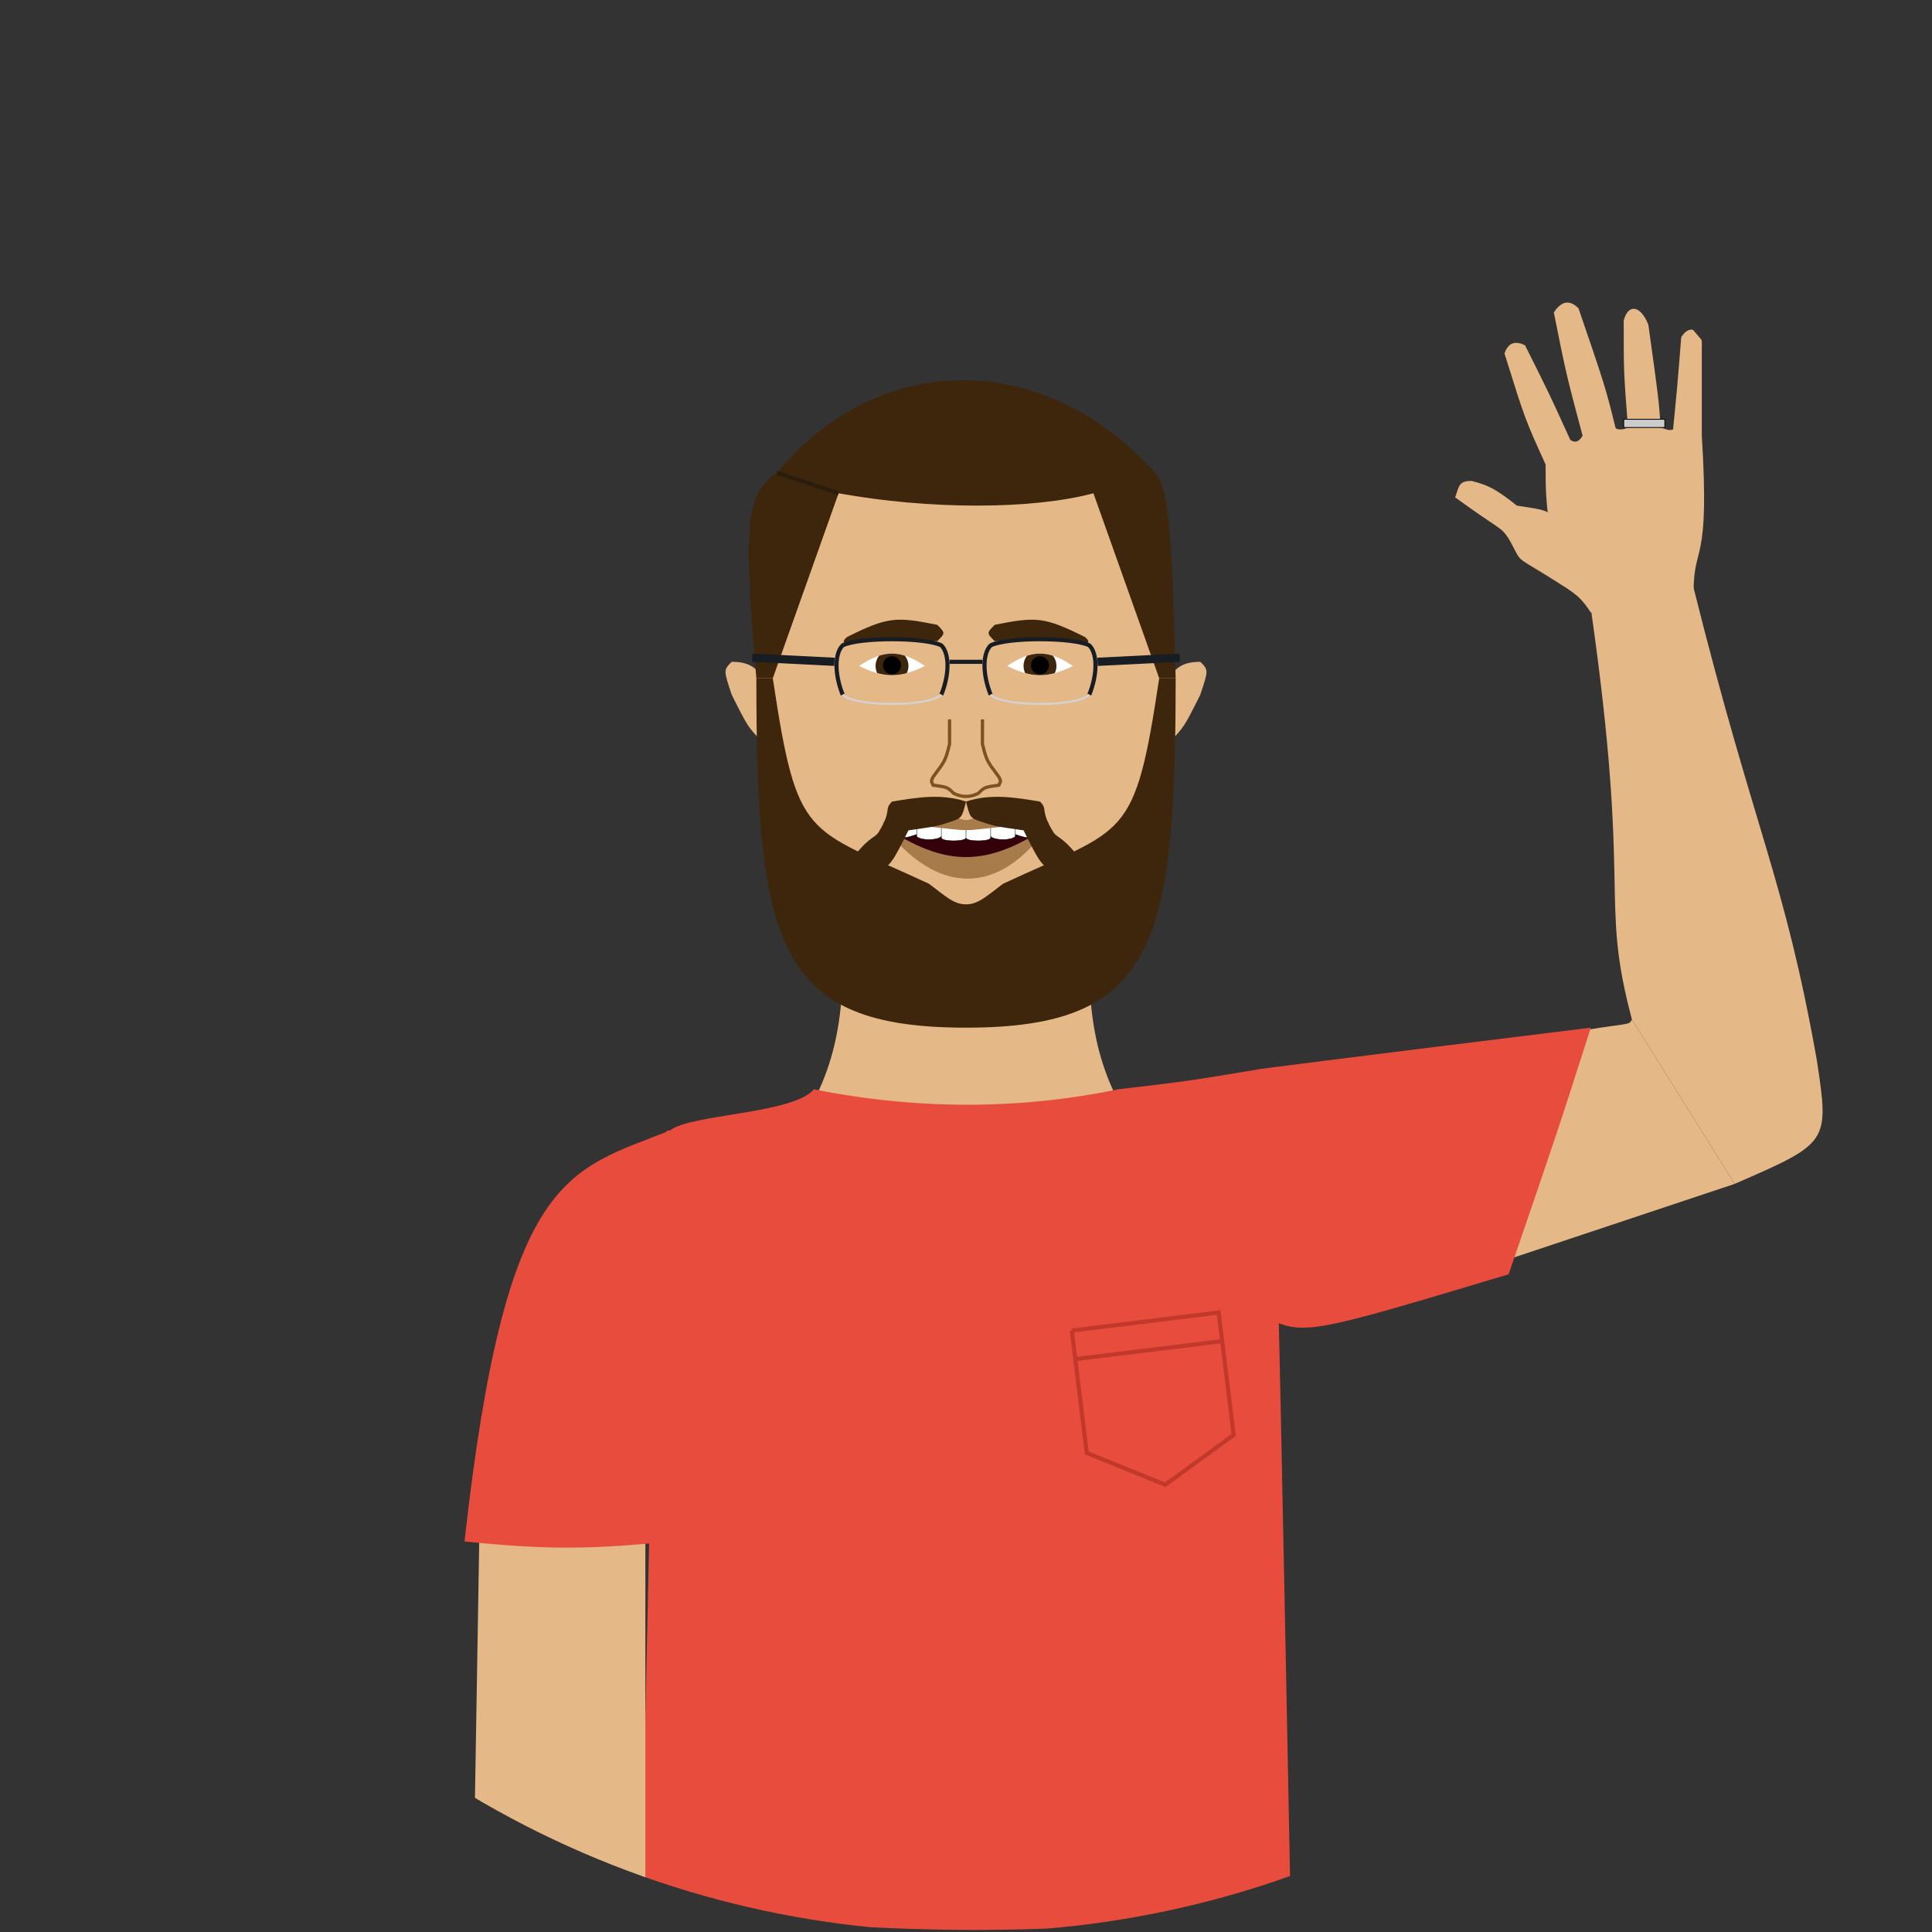 <svg width="470" height="470" xmlns="http://www.w3.org/2000/svg">
  <rect width="100%" height="100%" fill="#333333" stroke="none"/>
  <defs>
    <clipPath id="me-clippath">
        <circle cx="235" cy="235" r="235" />
    </clipPath>
  </defs>
  <g id="me" style="clip-path: url(#me-clippath);">
    <g id="head">
      <ellipse id="head__base" cx="235" cy="165" rx="50" ry="70" fill="#e5b887" />
      <path id="neck" d="M 205 235
                         c 0,20 -5,35 -20,50
                         l 100 0
                         c -15,-15 -20,-30 -20,-50
                         z"
                      fill="#e5b887" />
      <g id="ears">
        <path id="ear--left" d="M 186 165
                                c -2,-2 -3,-4 -8,-4
                                c -2,2 -2,2 0,8
                                c 4,8 4,8 8,12
                                z"
                             fill="#e5b887" />
        <path id="ear--right" d="M 284 165
                                 c 2,-2 3,-4 8,-4
                                 c 2,2 2,2 0,8
                                 c -4,8 -4,8 -8,12
                                 z"
                              fill="#e5b887" />
      </g>
      <g id="eyes">
        <defs>
          <clipPath id="eye--left-clippath">
              <path d="M 225 162
                       c -6,-4 -10,-4 -16,0
                       c 6,3 10,3 16,0
                       z"/>
          </clipPath>
          <clipPath id="eye--right-clippath">
              <path d="M 245 162
                       c 6,-4 10,-4 16,0
                       c -6,3 -10,3 -16,0
                       z"/>
          </clipPath>
        </defs>
        <g id="eye--left" style="clip-path: url(#eye--left-clippath);">
          <rect x="208" y="157" width="18" height="10" fill="white"/>
          <circle cx="217" cy="162" r="4" fill="#3E260C" />
          <circle cx="217" cy="161.85" r="2.2" fill="black" />
        </g>
        <g id="eye--right" style="clip-path: url(#eye--right-clippath);">
          <rect x="244" y="157" width="18" height="10" fill="white"/>
          <circle cx="253" cy="162" r="4" fill="#3E260C" />
          <circle cx="253" cy="161.85" r="2.2" fill="black" />
        </g>
      </g>
      <g id="nose">
        <path stroke="#7f5221" stroke-width=".8" fill="transparent" d="M 231 175
                                                                     l 0 6
                                                                     c -1,4 -1,4 -4,8
                                                                     c -.5,1 -.5,1 0,2
                                                                     c 3.5,.5 3.5,.5 5,2
                                                                     c 2,1 4,1 6,0
                                                                     c 1.5,-1.5 1.5,-1.5 5,-2
                                                                     c .5,-1 .5,-1 0,-2
                                                                     c -3,-4 -3,-4 -4 -8
                                                                     l 0 -6" />
      </g>
      <g id="mouth">
        <path id="mouth__inside" fill="#34000a" d="M 215 200
                                                 l 40 0
                                                 l 0 3
                                                 c -15,10 -25,10 -40,0 z" />
        <path id="mouth__teeth" stroke="black" stroke-width=".1" fill="white" d="M 217 200
                                                                                 l 36 0
                                                                                 l 0 3
                                                                                 c -3,1 -3,1 -6,0
                                                                                 l 0 -3
                                                                                 l 0 3.5
                                                                                 c -1,1 -5,1 -6,0
                                                                                 l 0 -3.5
                                                                                 l 0 3.8
                                                                                 c 0,1 -6,1 -6,0
                                                                                 l 0 -3.8
                                                                                 l 0 3.8
                                                                                 c 0,1 -6,1 -6,0
                                                                                 l 0 -3.8
                                                                                 l 0 3.5
                                                                                 c -1,1 -5,1 -6,0
                                                                                 l 0 -3.5
                                                                                 l 0 3
                                                                                 c -3,1 -3,1 -6,0
                                                                                 l 0 -3" />
        <path id="mouth__lip--top" fill="#a87b4a" d="M 230 198
                                                     c 6,2 4,2 10,0
                                                     l 5 3
                                                     c -12,1.25 -8,1.25 -20,0
                                                     z" />
        <path id="mouth__lip--bottom" fill="#a87b4a" d="M 215 201
                                                        c 15,10 25,10 40,0
                                                        c -12,17 -27,17 -40,0" />
      </g>
      <g id="hair">
        <path d="M 184 165
                 c -3,-35 -3,-45 5,-50
                 l 15 5
                 l -16 45" fill="#3E260C"/>
        <path d="M 189 115
                 c 25,-30 65,-30 92,0
                 c 3,4 4,10 5,50
                 l -4 0
                 l -16 -45
                 c -15,4 -40,4 -62,0" fill="#3E260C" />
        <path d="M 189 115
                 l 15 5" stroke="#2b1d0e" stroke-width="1"/>
      </g>
      <g id="beard">
        <path d="M 184 165
                 c 0,65 5,85 51,85
                 l 0 -30
                 c -3,0 -5,-2 -9,-5
                 c -30,-14 -32,-10 -38,-50
                 z" fill="#3E260C"/>
        <path d="M 286 165
                 c 0,65 -5,85 -51,85
                 l 0 -30
                 c 3,0 5,-2 9,-5
                 c 30,-14 32,-10 38,-50
                 z" fill="#3E260C"/>
      </g>
      <g id="mustache">
        <path id="mustache--left" d="M 235 195
                                      c -6,-2 -12,-1 -18,0
                                      c -2,2 0,2 -3,7
                                      c -1,2 -2,1 -6,6
                                      l 5 5
                                      c 4,-3 4,-3 8,-11
                                      c 7,-1 7,-1 10,-2
                                      c 3,-1 3,-1 4,-5
                                     z" fill="#3E260C"/>
        <path id="mustache--right" d="M 235 195
                                      c 6,-2 12,-1 18,0
                                      c 2,2 0,2 3,7
                                      c 1,2 2,1 6,6
                                      l -5 5
                                      c -4,-3 -4,-3 -8,-11
                                      c -7,-1 -7,-1 -10,-2
                                      c -3,-1 -3,-1 -4,-5
                                      z" fill="#3E260C"/>
      </g>
      <g id="eyebrows">
        <path id="eyebrows--left" d="M 228 152
                                     c -10,-2 -12,-2 -22,3
                                     c -1,1 -1,1 0,2
                                     c 8,-2 8,-2 22,-1
                                     c 2,-2 2,-2 0,-4
                                     z" fill="#3E260C"/>
        <path id="eyebrows--right" d="M 242 152
                                     c 10,-2 12,-2 22,3
                                     c 1,1 1,1 0,2
                                     c -8,-2 -8,-2 -22,-1
                                     c -2,-2 -2,-2 0,-4
                                     z" fill="#3E260C"/>
      </g>
      <g id="glasses">
        <line id="glasses__earpiece--left" x1="183" y1="160" x2="203" y2="161" stroke="#171d22" stroke-width="2" />
        <line id="glasses__earpiece--right" x1="267" y1="161" x2="287" y2="160" stroke="#171d22" stroke-width="2" />
        <g id="glasses__eyepiece--left">
          <path stroke="#171d22" fill="transparent" d="M 205 169
                                                       c -2,-5 -2,-10 0,-12
                                                       c 4,-2 20,-2 24,0
                                                       c 2,2 2,7 0,12" />
          <path stroke="#d3d3d3" stroke-width=".5" fill="transparent" d="M 205 169
                                                                         c 3,3 21,3 24,0" />
        </g>
        <g id="glasses__eyepiece--right">
          <path stroke="#171d22" fill="transparent" d="M 265 169
                                                       c 2,-5 2,-10 0,-12
                                                       c -4,-2 -20,-2 -24,0
                                                       c -2,2 -2,7 0,12" />
          <path stroke="#d3d3d3" stroke-width=".5" fill="transparent" d="M 265 169
                                                                         c -3,3 -21,3 -24,0" />
        </g>
        <path id="glasses_nosepiece" stroke="#171d22" fill="transparent" d="M 231 161
                                                                            l 8 0" />
      </g>
    </g>
    <g id="upper-body">
      <g id="upper-body__torso">
        <path id="torso__shirt" fill="#e74c3c" d="M 198 265
                                                  c 25,5 50,5 74,0
                                                  c 17,-2 17,-2 35,-5
                                                  c 3,0 3,0 7,205
                                                  c -70,6 -82,6 -158,0
                                                  c 4,-190 4,-190 7,-190
                                                  c 5,-4 30,-4 35,-10" />
        <path id="torso__shirt__pocket" stroke="#c0392b" fill="transparent" d="M 255 320
                                                                        l 36 0
                                                                        l 0 30
                                                                        l -18 10
                                                                        l -18 -10
                                                                        l 0 -30
                                                                        M 255 327
                                                                        l 36 0" transform="rotate(-7 288 275)" />
      </g>
      <g id="upper-body__arm--left">
        <path id="arm--left__arm" fill="#e5b887" d="M 117 350
                                                    l -2 120
                                                    l 42 0
                                                    l 0 -120
                                                    l -42 0"/>
        <path id="arm--left__sleeve" fill="#e74c3c" d="M 163 275
                                                       c -25,10 -40,10 -50,100
                                                       c 20,2 30,2 50,0
                                                       l 0 -100"/>
      </g>
      <g id="upper-body__arm--right">
        <path id="arm--right-upper" fill="#e5b887" d="M 367 254
                                                    c 30,-6 29,-4 30,-6
                                                    l 25 40
                                                    l -60 20" />
        <path id="arm--right-lower" fill="#e5b887" d="M 397 248
                                                      c -8,-30 0,-30 -10,-100
                                                      l 25 -5
                                                      c 15,60 22,70 30,115
                                                      c 3,20 3,20 -20,30" />
        <path id="arm--right-hand" fill="#e5b887" d="M 387,149
                                                     c -2,-3 -3,-4 -6,-6
                                                     c -14,-9 -10,-5 -14,-12
                                                     c -2,-3 -2,-2 -13,-10

                                                     c 1,-3 1,-4 4,-4

                                                     c 4,1 6,2 11,6
                                                     c 6,1 10,1 8,5

                                                     c -1,-6 -1,-10 -1,-15

                                                     c -5,-11 -5,-11 -10,-27
                                                     c 1,-3 3,-3 5,-2
                                                     c 6,12 6,12 11,23

                                                     c 1,.7 2,.7 3,-1

                                                     c -4,-15 -4,-15 -7,-30
                                                     c 2,-3 4,-3 6,-1
                                                     c 6.5,19 6.5,19 9,29

                                                     c 0,.7 3,.7 3,-.5

                                                     c -1,-13 -1,-13 -1,-25.5
                                                     c 1,-4 4,-4 6,1
                                                     c 2.5,18 2.5,18 3,25

                                                     c 2,.7 2,.7 3,0.5

                                                     c 1,-10 1,-10 2,-22.5
                                                     c 2,-3 4,-2 5,1
                                                     l 0,23

                                                     c 2,32 -2,26 -2,38
                                                     z"/>
        <path id="hand--right__ring" stroke="black" stroke-width=".2" fill="#cccccc" d="M 395 102
                                                                                        l 10 0
                                                                                        l 0 2
                                                                                        l -10 0
                                                                                        l 0 -2" />
        <path id="arm--right__sleeve" fill="#e74c3c" d="M 307 260
                                                        c 0,0 15,-2 80,-10
                                                        c -8,25 -8,25 -20,60
                                                        c -50,15 -50,15 -60,10
                                                        l 0 -50" />
      </g>
    </g>
  </g>
</svg>
